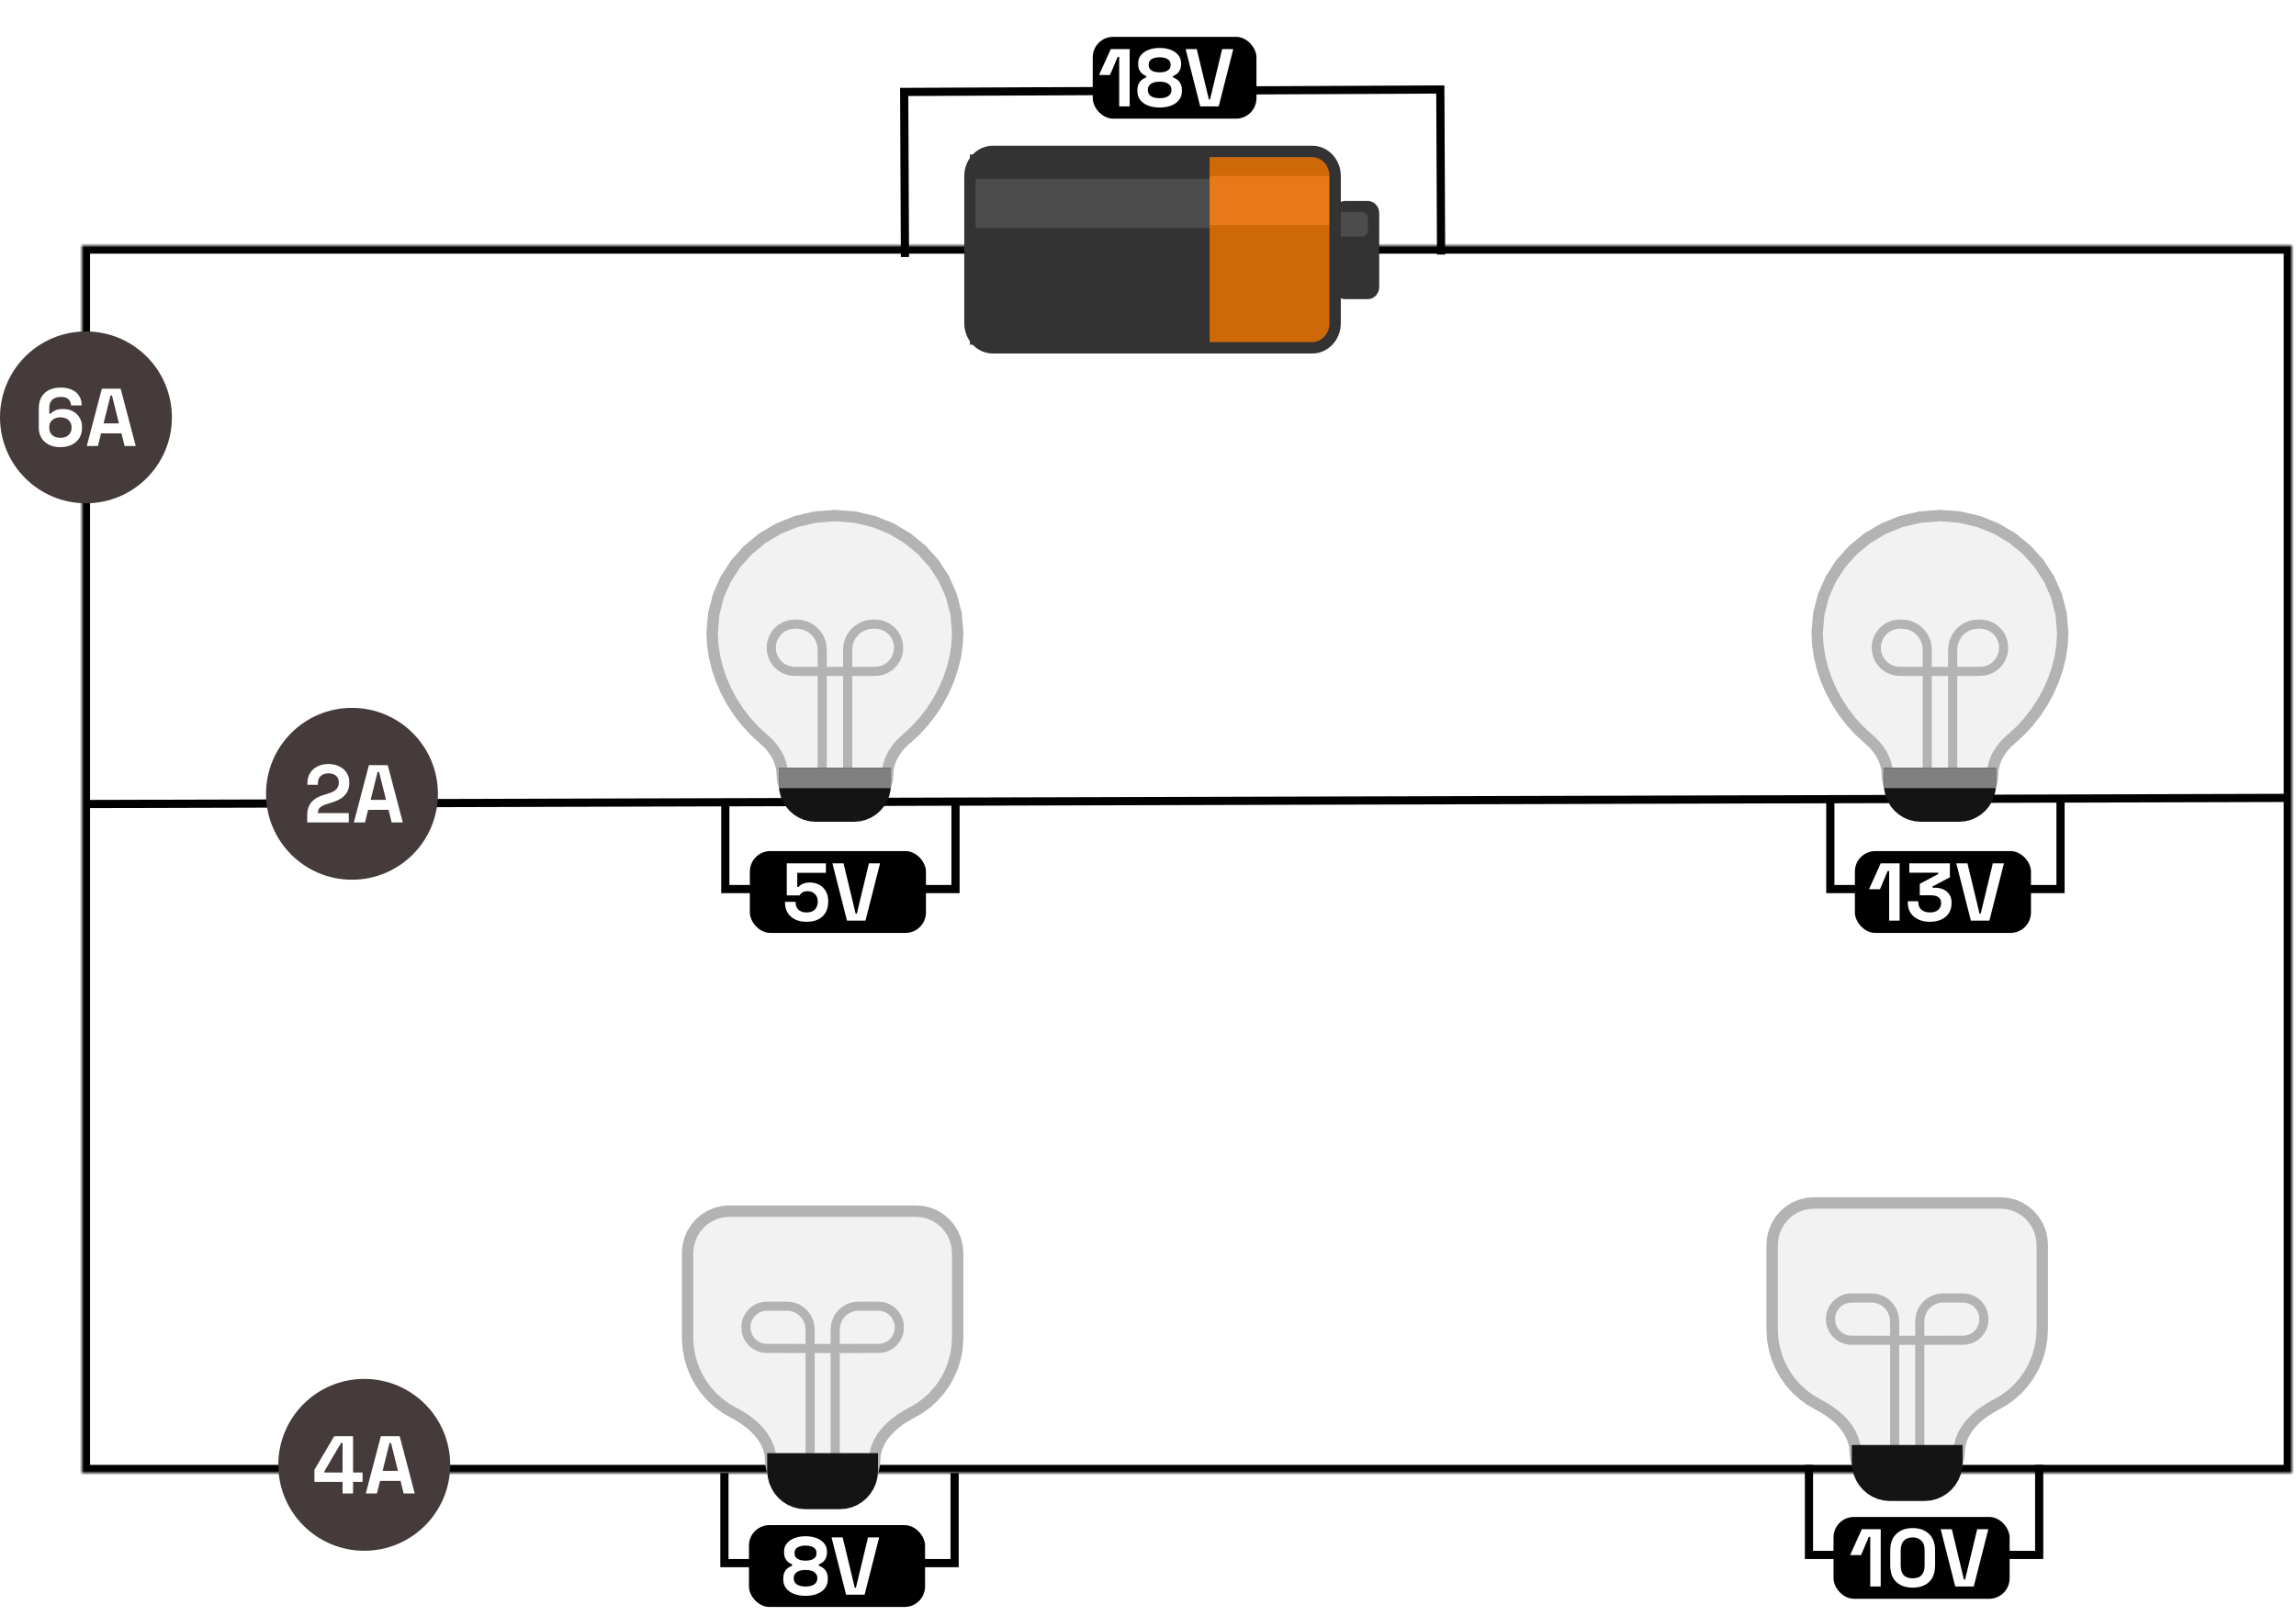 <svg width="561" height="395" viewBox="0 0 561 395" fill="none" xmlns="http://www.w3.org/2000/svg">
<mask id="mask0_176_55" style="mask-type:luminance" maskUnits="userSpaceOnUse" x="20" y="60" width="540" height="300">
<path d="M20 60H560V195V360H20V196.5V60Z" fill="white"/>
</mask>
<g mask="url(#mask0_176_55)">
<path d="M20 196.5L20.003 197.5L560.003 196L560 195L559.997 194L19.997 195.5L20 196.5ZM20 60V58H18V60H20ZM560 60H562V58H560V60ZM560 360V362H562V360H560ZM20 360H18V362H20V360ZM20 60V62H560V60V58H20V60ZM560 360V358H20V360V362H560V360ZM20 360H22V196.5H20H18V360H20ZM20 196.5H22V60H20H18V196.5H20ZM560 60H558V195H560H562V60H560ZM560 195H558V360H560H562V195H560Z" fill="black"/>
</g>
<path d="M320.641 84.989H242.576C239.496 84.989 237 82.304 237 78.991V42.999C237 39.686 239.496 37 242.576 37H320.641C323.721 37 326.217 39.686 326.217 42.999V78.991C326.217 82.304 323.721 84.989 320.641 84.989Z" fill="#CE6809"/>
<path d="M237 84.239H295.549V37.749H237V84.239Z" fill="#333333"/>
<path d="M295.549 54.995H326.218V42.998H295.549V54.995Z" fill="#E77A16"/>
<path d="M237 55.741H295.549V43.744H237V55.741Z" fill="#4C4C4C"/>
<path d="M334.212 73.112H328.636C327.096 73.112 325.848 71.77 325.848 70.113V52.117C325.848 50.461 327.096 49.118 328.636 49.118H334.212C335.752 49.118 337 50.461 337 52.117V70.113C337 71.77 335.752 73.112 334.212 73.112Z" fill="#333333"/>
<path d="M332.818 57.812H327.242C326.472 57.812 325.848 57.14 325.848 56.312V53.313C325.848 52.484 326.472 51.813 327.242 51.813H332.818C333.588 51.813 334.212 52.484 334.212 53.313V56.312C334.212 57.14 333.588 57.812 332.818 57.812Z" fill="#4C4C4C"/>
<path d="M320.641 85H242.576C239.496 85 237 82.314 237 79.001V43.009C237 39.696 239.496 37.011 242.576 37.011H320.641C323.721 37.011 326.217 39.696 326.217 43.009V79.001C326.217 82.314 323.721 85 320.641 85Z" stroke="#333333" stroke-width="2.785"/>
<path d="M352.111 62.207L351.926 21.867L220.928 22.47L221.114 62.81" stroke="black" stroke-width="2"/>
<rect x="267" y="9" width="40" height="20" rx="5" fill="black"/>
<path d="M273.461 26V13.88H273.101L271.221 18.32H268.541L271.401 12H276.021V26H273.461ZM283.344 26.28C282.277 26.28 281.33 26.12 280.504 25.8C279.69 25.48 279.05 25.02 278.584 24.42C278.13 23.807 277.904 23.087 277.904 22.26V22.02C277.904 21.38 278.017 20.853 278.244 20.44C278.47 20.013 278.75 19.68 279.084 19.44C279.43 19.2 279.757 19.033 280.064 18.94V18.58C279.757 18.473 279.45 18.3 279.144 18.06C278.837 17.82 278.584 17.5 278.384 17.1C278.197 16.7 278.104 16.22 278.104 15.66V15.42C278.104 14.687 278.317 14.047 278.744 13.5C279.184 12.94 279.797 12.507 280.584 12.2C281.37 11.88 282.29 11.72 283.344 11.72C284.397 11.72 285.317 11.88 286.104 12.2C286.89 12.507 287.497 12.94 287.924 13.5C288.364 14.047 288.584 14.687 288.584 15.42V15.66C288.584 16.22 288.484 16.7 288.284 17.1C288.097 17.5 287.85 17.82 287.544 18.06C287.25 18.3 286.944 18.473 286.624 18.58V18.94C286.944 19.033 287.27 19.2 287.604 19.44C287.937 19.68 288.217 20.013 288.444 20.44C288.67 20.853 288.784 21.38 288.784 22.02V22.26C288.784 23.087 288.55 23.807 288.084 24.42C287.63 25.02 286.99 25.48 286.164 25.8C285.35 26.12 284.41 26.28 283.344 26.28ZM283.344 24C284.264 24 284.97 23.827 285.464 23.48C285.97 23.12 286.224 22.647 286.224 22.06V21.9C286.224 21.313 285.977 20.847 285.484 20.5C285.004 20.14 284.29 19.96 283.344 19.96C282.41 19.96 281.697 20.14 281.204 20.5C280.71 20.847 280.464 21.313 280.464 21.9V22.06C280.464 22.647 280.71 23.12 281.204 23.48C281.71 23.827 282.424 24 283.344 24ZM283.344 17.68C284.197 17.68 284.857 17.527 285.324 17.22C285.79 16.913 286.024 16.48 286.024 15.92V15.76C286.024 15.2 285.784 14.767 285.304 14.46C284.824 14.153 284.17 14 283.344 14C282.517 14 281.864 14.153 281.384 14.46C280.904 14.767 280.664 15.2 280.664 15.76V15.92C280.664 16.48 280.897 16.913 281.364 17.22C281.83 17.527 282.49 17.68 283.344 17.68ZM293.256 26L289.696 12H292.416L295.376 24.3H295.656L298.616 12H301.336L297.776 26H293.256Z" fill="white"/>
<circle cx="89" cy="358" r="21" fill="#463B3B"/>
<path d="M83.705 365V362.16H76.825V359.2L81.665 351H86.265V359.88H88.585V362.16H86.265V365H83.705ZM79.265 359.88H83.705V352.64H83.345L79.265 359.56V359.88ZM89.379 365L93.059 351H97.659L101.34 365H98.62L97.859 361.92H92.859L92.1 365H89.379ZM93.48 359.48H97.24L95.54 352.66H95.18L93.48 359.48Z" fill="white"/>
<circle cx="86" cy="194" r="21" fill="#463B3B"/>
<path d="M75.065 201V199.32C75.065 198.347 75.225 197.54 75.545 196.9C75.865 196.247 76.325 195.713 76.925 195.3C77.538 194.873 78.285 194.527 79.165 194.26L80.505 193.84C80.998 193.68 81.411 193.487 81.745 193.26C82.078 193.02 82.331 192.733 82.505 192.4C82.691 192.067 82.785 191.687 82.785 191.26V191.18C82.785 190.513 82.558 189.987 82.105 189.6C81.651 189.2 81.031 189 80.245 189C79.471 189 78.845 189.213 78.365 189.64C77.898 190.053 77.665 190.653 77.665 191.44V191.8H75.105V191.48C75.105 190.467 75.331 189.607 75.785 188.9C76.238 188.193 76.851 187.653 77.625 187.28C78.411 186.907 79.285 186.72 80.245 186.72C81.205 186.72 82.071 186.907 82.845 187.28C83.618 187.64 84.225 188.153 84.665 188.82C85.118 189.473 85.345 190.247 85.345 191.14V191.34C85.345 192.233 85.158 192.993 84.785 193.62C84.425 194.233 83.931 194.74 83.305 195.14C82.678 195.527 81.965 195.847 81.165 196.1L79.885 196.5C79.311 196.673 78.865 196.867 78.545 197.08C78.225 197.28 77.998 197.507 77.865 197.76C77.745 198 77.685 198.293 77.685 198.64V198.72H85.225V201H75.065ZM86.46 201L90.14 187H94.74L98.42 201H95.7L94.94 197.92H89.94L89.18 201H86.46ZM90.56 195.48H94.32L92.62 188.66H92.26L90.56 195.48Z" fill="white"/>
<circle cx="21" cy="102" r="21" fill="#463B3B"/>
<path d="M14.72 109.28C13.654 109.28 12.727 109.08 11.941 108.68C11.154 108.28 10.547 107.727 10.12 107.02C9.694 106.313 9.48 105.5 9.48 104.58V99.8C9.48 98.667 9.707 97.727 10.161 96.98C10.627 96.22 11.261 95.653 12.06 95.28C12.874 94.907 13.8 94.72 14.841 94.72C15.88 94.72 16.78 94.893 17.541 95.24C18.314 95.587 18.907 96.087 19.32 96.74C19.747 97.393 19.96 98.173 19.96 99.08H17.36C17.36 98.52 17.167 98.033 16.78 97.62C16.394 97.207 15.747 97 14.841 97C13.947 97 13.254 97.233 12.761 97.7C12.28 98.167 12.04 98.813 12.04 99.64V101.08H12.4C12.627 100.813 12.974 100.56 13.441 100.32C13.907 100.08 14.587 99.96 15.48 99.96C16.294 99.96 17.041 100.133 17.721 100.48C18.414 100.827 18.974 101.333 19.401 102C19.827 102.653 20.041 103.447 20.041 104.38V104.62C20.041 105.54 19.82 106.353 19.381 107.06C18.941 107.753 18.32 108.3 17.52 108.7C16.721 109.087 15.787 109.28 14.72 109.28ZM14.761 107C15.601 107 16.261 106.78 16.741 106.34C17.234 105.9 17.48 105.313 17.48 104.58V104.42C17.48 103.927 17.367 103.5 17.14 103.14C16.927 102.78 16.614 102.5 16.201 102.3C15.8 102.1 15.32 102 14.761 102C14.214 102 13.734 102.1 13.32 102.3C12.907 102.5 12.587 102.78 12.361 103.14C12.147 103.5 12.04 103.927 12.04 104.42V104.58C12.04 105.313 12.28 105.9 12.761 106.34C13.254 106.78 13.921 107 14.761 107ZM21.204 109L24.884 95H29.484L33.164 109H30.444L29.684 105.92H24.684L23.924 109H21.204ZM25.304 103.48H29.064L27.364 96.66H27.004L25.304 103.48Z" fill="white"/>
<path d="M443.154 294L441.507 294.135L439.944 294.524L438.488 295.148L437.157 295.985L435.974 297.013L434.959 298.211L434.133 299.559L433.518 301.035L433.133 302.618L433 304.286V324.858L433.135 327.242L433.53 329.546L434.169 331.755L435.039 333.853L436.123 335.826L437.408 337.657L438.878 339.333L440.517 340.838L442.312 342.157L444.248 343.275L445.629 344.03L446.971 344.885L448.251 345.837L449.441 346.883L450.517 348.019L451.455 349.242L452.228 350.549L452.811 351.937L453.179 353.402L453.308 354.942L453.406 356.18L453.692 357.354L454.149 358.449L454.761 359.449L455.514 360.339L456.392 361.101L457.379 361.722L458.46 362.185L459.619 362.474L460.841 362.574H471.159L472.381 362.474L473.54 362.185L474.621 361.722L475.608 361.101L476.486 360.339L477.239 359.449L477.851 358.449L478.308 357.354L478.594 356.18L478.692 354.942L478.821 353.402L479.189 351.937L479.772 350.549L480.545 349.242L481.483 348.019L482.559 346.883L483.749 345.837L485.029 344.885L486.371 344.03L487.752 343.275L489.688 342.157L491.483 340.838L493.122 339.333L494.592 337.657L495.877 335.826L496.961 333.853L497.831 331.755L498.47 329.546L498.865 327.242L499 324.858V304.286L498.867 302.618L498.482 301.035L497.867 299.559L497.041 298.211L496.026 297.013L494.843 295.985L493.512 295.148L492.056 294.524L490.493 294.135L488.846 294H443.154Z" fill="#F2F2F2" stroke="#B3B3B3" stroke-width="2.785"/>
<path d="M462.937 355.016V322.937L462.864 322.01L462.65 321.131L462.308 320.312L461.849 319.563L461.286 318.897L460.628 318.326L459.889 317.862L459.08 317.515L458.213 317.299L457.298 317.224L452.352 317.224L451.525 317.292L450.741 317.488L450.01 317.801L449.342 318.221L448.749 318.736L448.239 319.338L447.825 320.014L447.516 320.755L447.323 321.549L447.256 322.387L447.323 323.224L447.516 324.018L447.825 324.759L448.239 325.435L448.749 326.037L449.342 326.553L450.01 326.972L450.741 327.285L451.525 327.481L452.352 327.549L457.165 327.549L457.108 327.557H474.896L474.844 327.549L479.657 327.549L480.484 327.481L481.268 327.285L481.999 326.972L482.667 326.553L483.261 326.037L483.77 325.435L484.184 324.759L484.493 324.018L484.686 323.224L484.753 322.387L484.686 321.549L484.493 320.755L484.184 320.014L483.77 319.338L483.261 318.736L482.667 318.221L481.999 317.801L481.268 317.488L480.484 317.292L479.658 317.224L474.711 317.224L473.797 317.299L472.929 317.515L472.12 317.862L471.381 318.326L470.724 318.897L470.16 319.563L469.701 320.312L469.359 321.131L469.146 322.01L469.072 322.937V355.016" stroke="#B3B3B3" stroke-width="2.228"/>
<path d="M453.308 354.001H478.692V357.43H453.308V354.001Z" fill="#808080" stroke="#808080" stroke-width="1.671"/>
<path d="M453.308 354H478.692V357.428L478.581 358.819L478.261 360.138L477.748 361.367L477.06 362.491L476.214 363.489L475.228 364.346L474.119 365.043L472.905 365.563L471.603 365.888L470.231 366H461.769L460.397 365.888L459.095 365.563L457.881 365.043L456.772 364.346L455.786 363.489L454.94 362.491L454.252 361.367L453.739 360.138L453.418 358.819L453.308 357.428V354Z" fill="#141414" stroke="#141414" stroke-width="1.671"/>
<path d="M442 358V380.018H498.25V358" stroke="black" stroke-width="2"/>
<rect x="448" y="370.734" width="43.027" height="20" rx="5" fill="black"/>
<path d="M456.973 387.734V375.614H456.613L454.733 380.054H452.053L454.913 373.734H459.533V387.734H456.973ZM467.335 388.014C465.682 388.014 464.355 387.561 463.355 386.654C462.355 385.734 461.855 384.347 461.855 382.494V378.974C461.855 377.174 462.355 375.807 463.355 374.874C464.355 373.927 465.682 373.454 467.335 373.454C469.002 373.454 470.329 373.927 471.315 374.874C472.315 375.807 472.815 377.174 472.815 378.974V382.494C472.815 384.347 472.315 385.734 471.315 386.654C470.329 387.561 469.002 388.014 467.335 388.014ZM467.335 385.734C468.335 385.734 469.069 385.461 469.535 384.914C470.015 384.367 470.255 383.587 470.255 382.574V378.854C470.255 377.827 469.989 377.054 469.455 376.534C468.935 376.001 468.229 375.734 467.335 375.734C466.415 375.734 465.695 376.007 465.175 376.554C464.669 377.101 464.415 377.867 464.415 378.854V382.574C464.415 383.627 464.655 384.421 465.135 384.954C465.629 385.474 466.362 385.734 467.335 385.734ZM477.744 387.734L474.184 373.734H476.904L479.864 386.034H480.144L483.104 373.734H485.824L482.264 387.734H477.744Z" fill="white"/>
<path d="M178.154 296L176.507 296.135L174.944 296.524L173.488 297.148L172.157 297.985L170.974 299.013L169.959 300.211L169.133 301.559L168.518 303.035L168.133 304.618L168 306.286V326.858L168.135 329.242L168.53 331.546L169.169 333.755L170.039 335.853L171.123 337.826L172.408 339.657L173.878 341.333L175.517 342.838L177.312 344.157L179.248 345.275L180.629 346.03L181.971 346.885L183.251 347.837L184.441 348.883L185.517 350.019L186.455 351.242L187.228 352.549L187.811 353.937L188.179 355.402L188.308 356.942L188.406 358.18L188.692 359.354L189.149 360.449L189.761 361.449L190.514 362.339L191.392 363.101L192.379 363.722L193.46 364.185L194.619 364.474L195.841 364.574H206.159L207.381 364.474L208.54 364.185L209.621 363.722L210.608 363.101L211.486 362.339L212.239 361.449L212.851 360.449L213.308 359.354L213.594 358.18L213.692 356.942L213.821 355.402L214.189 353.937L214.772 352.549L215.545 351.242L216.483 350.019L217.559 348.883L218.749 347.837L220.029 346.885L221.371 346.03L222.752 345.275L224.688 344.157L226.483 342.838L228.122 341.333L229.592 339.657L230.877 337.826L231.961 335.853L232.831 333.755L233.47 331.546L233.865 329.242L234 326.858V306.286L233.867 304.618L233.482 303.035L232.867 301.559L232.041 300.211L231.026 299.013L229.843 297.985L228.512 297.148L227.056 296.524L225.493 296.135L223.846 296H178.154Z" fill="#F2F2F2" stroke="#B3B3B3" stroke-width="2.785"/>
<path d="M197.937 357.016V324.937L197.864 324.01L197.65 323.131L197.308 322.312L196.849 321.563L196.286 320.897L195.628 320.326L194.889 319.862L194.08 319.515L193.213 319.299L192.298 319.224L187.352 319.224L186.525 319.292L185.741 319.488L185.01 319.801L184.342 320.221L183.749 320.736L183.239 321.338L182.825 322.014L182.516 322.755L182.323 323.549L182.256 324.387L182.323 325.224L182.516 326.018L182.825 326.759L183.239 327.435L183.749 328.037L184.342 328.553L185.01 328.972L185.741 329.285L186.525 329.481L187.352 329.549L192.165 329.549L192.108 329.557H209.896L209.844 329.549L214.657 329.549L215.484 329.481L216.268 329.285L216.999 328.972L217.667 328.553L218.261 328.037L218.77 327.435L219.184 326.759L219.493 326.018L219.686 325.224L219.753 324.387L219.686 323.549L219.493 322.755L219.184 322.014L218.77 321.338L218.261 320.736L217.667 320.221L216.999 319.801L216.268 319.488L215.484 319.292L214.658 319.224L209.711 319.224L208.797 319.299L207.929 319.515L207.12 319.862L206.381 320.326L205.724 320.897L205.16 321.563L204.701 322.312L204.359 323.131L204.146 324.01L204.072 324.937V357.016" stroke="#B3B3B3" stroke-width="2.228"/>
<path d="M188.308 356.001H213.692V359.43H188.308V356.001Z" fill="#808080" stroke="#808080" stroke-width="1.671"/>
<path d="M188.308 356H213.692V359.428L213.581 360.819L213.261 362.138L212.748 363.367L212.06 364.491L211.214 365.489L210.228 366.346L209.119 367.043L207.905 367.563L206.603 367.888L205.231 368H196.769L195.397 367.888L194.095 367.563L192.881 367.043L191.772 366.346L190.786 365.489L189.94 364.491L189.252 363.367L188.739 362.138L188.418 360.819L188.308 359.428V356Z" fill="#141414" stroke="#141414" stroke-width="1.671"/>
<path d="M177 360V382.018H233.25V360" stroke="black" stroke-width="2"/>
<rect x="183" y="372.734" width="43.027" height="20" rx="5" fill="black"/>
<path d="M196.822 390.014C195.756 390.014 194.809 389.854 193.982 389.534C193.169 389.214 192.529 388.754 192.062 388.154C191.609 387.541 191.382 386.821 191.382 385.994V385.754C191.382 385.114 191.496 384.587 191.722 384.174C191.949 383.747 192.229 383.414 192.562 383.174C192.909 382.934 193.236 382.767 193.542 382.674V382.314C193.236 382.207 192.929 382.034 192.622 381.794C192.316 381.554 192.062 381.234 191.862 380.834C191.676 380.434 191.582 379.954 191.582 379.394V379.154C191.582 378.421 191.796 377.781 192.222 377.234C192.662 376.674 193.276 376.241 194.062 375.934C194.849 375.614 195.769 375.454 196.822 375.454C197.876 375.454 198.796 375.614 199.582 375.934C200.369 376.241 200.976 376.674 201.402 377.234C201.842 377.781 202.062 378.421 202.062 379.154V379.394C202.062 379.954 201.962 380.434 201.762 380.834C201.576 381.234 201.329 381.554 201.022 381.794C200.729 382.034 200.422 382.207 200.102 382.314V382.674C200.422 382.767 200.749 382.934 201.082 383.174C201.416 383.414 201.696 383.747 201.922 384.174C202.149 384.587 202.262 385.114 202.262 385.754V385.994C202.262 386.821 202.029 387.541 201.562 388.154C201.109 388.754 200.469 389.214 199.642 389.534C198.829 389.854 197.889 390.014 196.822 390.014ZM196.822 387.734C197.742 387.734 198.449 387.561 198.942 387.214C199.449 386.854 199.702 386.381 199.702 385.794V385.634C199.702 385.047 199.456 384.581 198.962 384.234C198.482 383.874 197.769 383.694 196.822 383.694C195.889 383.694 195.176 383.874 194.682 384.234C194.189 384.581 193.942 385.047 193.942 385.634V385.794C193.942 386.381 194.189 386.854 194.682 387.214C195.189 387.561 195.902 387.734 196.822 387.734ZM196.822 381.414C197.676 381.414 198.336 381.261 198.802 380.954C199.269 380.647 199.502 380.214 199.502 379.654V379.494C199.502 378.934 199.262 378.501 198.782 378.194C198.302 377.887 197.649 377.734 196.822 377.734C195.996 377.734 195.342 377.887 194.862 378.194C194.382 378.501 194.142 378.934 194.142 379.494V379.654C194.142 380.214 194.376 380.647 194.842 380.954C195.309 381.261 195.969 381.414 196.822 381.414ZM206.734 389.734L203.174 375.734H205.894L208.854 388.034H209.134L212.094 375.734H214.814L211.254 389.734H206.734Z" fill="white"/>
<path d="M447.217 195.266V217.284H503.467V195.266" stroke="black" stroke-width="2"/>
<rect x="453.217" y="208" width="43.027" height="20" rx="5" fill="black"/>
<path d="M461.59 225V212.88H461.23L459.35 217.32H456.67L459.53 211H464.15V225H461.59ZM471.553 225.28C470.499 225.28 469.566 225.093 468.753 224.72C467.939 224.347 467.299 223.813 466.833 223.12C466.379 222.413 466.153 221.58 466.153 220.62V220.26H468.713V220.54C468.713 221.287 468.973 221.887 469.493 222.34C470.013 222.78 470.699 223 471.553 223C472.419 223 473.086 222.793 473.553 222.38C474.033 221.967 474.273 221.447 474.273 220.82V220.62C474.273 220.193 474.166 219.847 473.953 219.58C473.739 219.313 473.453 219.12 473.093 219C472.733 218.867 472.326 218.8 471.873 218.8H469.073V216L473.593 213.6V213.28H466.513V211H476.433V214.4L472.213 216.64V216.96H472.953C473.579 216.96 474.186 217.087 474.773 217.34C475.373 217.593 475.866 217.987 476.253 218.52C476.639 219.04 476.833 219.72 476.833 220.56V220.8C476.833 221.707 476.613 222.5 476.173 223.18C475.733 223.847 475.113 224.367 474.313 224.74C473.526 225.1 472.606 225.28 471.553 225.28ZM481.561 225L478.001 211H480.721L483.681 223.3H483.961L486.921 211H489.641L486.081 225H481.561Z" fill="white"/>
<path d="M486.857 189.39L486.914 188.365L487.078 187.364L487.344 186.391L487.703 185.449L488.148 184.54L488.673 183.67L489.27 182.84L489.932 182.054L490.651 181.316L491.421 180.628L493.624 178.618L495.653 176.413L497.496 174.038L499.139 171.517L500.566 168.874L501.765 166.133L502.722 163.317L503.423 160.451L503.853 157.559L504 154.665L503.607 150.016L502.471 145.605L500.651 141.492L498.212 137.736L495.213 134.396L491.718 131.531L487.787 129.2L483.482 127.461L478.866 126.375L474 126L469.134 126.375L464.518 127.461L460.213 129.2L456.282 131.531L452.787 134.396L449.788 137.736L447.349 141.492L445.529 145.605L444.393 150.016L444 154.665L444.147 157.559L444.577 160.451L445.278 163.317L446.235 166.133L447.434 168.874L448.861 171.517L450.504 174.038L452.347 176.413L454.376 178.618L456.579 180.628L457.349 181.316L458.068 182.054L458.73 182.84L459.327 183.67L459.852 184.54L460.297 185.449L460.656 186.391L460.922 187.364L461.086 188.365L461.143 189.39L461.238 190.578L461.514 191.704L461.955 192.754L462.546 193.714L463.273 194.567L464.121 195.298L465.074 195.894L466.118 196.337L467.237 196.615L468.417 196.711H479.583L480.763 196.615L481.882 196.337L482.926 195.894L483.879 195.298L484.727 194.567L485.454 193.714L486.045 192.754L486.486 191.704L486.762 190.578L486.857 189.39Z" fill="#F2F2F2" stroke="#B3B3B3" stroke-width="2.785"/>
<path d="M470.897 190.426V158.799L470.816 157.782L470.58 156.818L470.202 155.918L469.696 155.097L469.073 154.367L468.347 153.74L467.531 153.23L466.637 152.85L465.679 152.613L464.669 152.531L464.178 152.531L463.247 152.606L462.364 152.825L461.541 153.175L460.79 153.645L460.121 154.222L459.548 154.895L459.081 155.651L458.733 156.48L458.516 157.368L458.441 158.305L458.516 159.241L458.733 160.13L459.081 160.958L459.548 161.715L460.121 162.387L460.79 162.964L461.541 163.434L462.364 163.784L463.247 164.003L464.178 164.078L465.05 164.078L464.992 164.087H483.011L482.958 164.078L483.831 164.078L484.761 164.003L485.644 163.784L486.467 163.434L487.219 162.964L487.887 162.387L488.461 161.715L488.927 160.958L489.275 160.13L489.493 159.241L489.568 158.305L489.493 157.368L489.275 156.48L488.927 155.651L488.461 154.895L487.887 154.222L487.219 153.645L486.467 153.175L485.644 152.825L484.762 152.606L483.831 152.531L483.34 152.531L482.329 152.613L481.371 152.85L480.477 153.23L479.661 153.74L478.936 154.367L478.313 155.097L477.807 155.918L477.429 156.818L477.193 157.782L477.111 158.799V190.426" stroke="#B3B3B3" stroke-width="2.228"/>
<path d="M461.143 188.489H486.858V191.778L486.751 193.112L486.441 194.377L485.946 195.556L485.281 196.634L484.465 197.592L483.513 198.414L482.442 199.082L481.27 199.581L480.013 199.892L478.688 200H469.313L467.988 199.892L466.731 199.581L465.559 199.082L464.488 198.414L463.536 197.592L462.72 196.634L462.055 195.556L461.56 194.377L461.25 193.112L461.143 191.778V188.489Z" fill="#141414" stroke="#141414" stroke-width="1.671"/>
<path d="M461.143 188.493H486.858V191.782H461.143V188.493Z" fill="#808080" stroke="#808080" stroke-width="1.671"/>
<path d="M216.857 189.39L216.914 188.365L217.078 187.364L217.344 186.391L217.703 185.449L218.148 184.54L218.673 183.67L219.27 182.84L219.932 182.054L220.651 181.316L221.421 180.628L223.624 178.618L225.653 176.413L227.496 174.038L229.139 171.517L230.566 168.874L231.765 166.133L232.722 163.317L233.423 160.451L233.853 157.559L234 154.665L233.607 150.016L232.471 145.605L230.651 141.492L228.212 137.736L225.213 134.396L221.718 131.531L217.787 129.2L213.482 127.461L208.866 126.375L204 126L199.134 126.375L194.518 127.461L190.213 129.2L186.282 131.531L182.787 134.396L179.788 137.736L177.349 141.492L175.529 145.605L174.393 150.016L174 154.665L174.147 157.559L174.577 160.451L175.278 163.317L176.235 166.133L177.434 168.874L178.861 171.517L180.504 174.038L182.347 176.413L184.376 178.618L186.579 180.628L187.349 181.316L188.068 182.054L188.73 182.84L189.327 183.67L189.852 184.54L190.297 185.449L190.656 186.391L190.922 187.364L191.086 188.365L191.143 189.39L191.238 190.578L191.514 191.704L191.955 192.754L192.546 193.714L193.273 194.567L194.121 195.298L195.074 195.894L196.118 196.337L197.237 196.615L198.417 196.711H209.583L210.763 196.615L211.882 196.337L212.926 195.894L213.879 195.298L214.727 194.567L215.454 193.714L216.045 192.754L216.486 191.704L216.762 190.578L216.857 189.39Z" fill="#F2F2F2" stroke="#B3B3B3" stroke-width="2.785"/>
<path d="M200.897 190.426V158.799L200.816 157.782L200.58 156.818L200.202 155.918L199.696 155.097L199.073 154.367L198.347 153.74L197.531 153.23L196.637 152.85L195.679 152.613L194.669 152.531L194.178 152.531L193.247 152.606L192.364 152.825L191.541 153.175L190.79 153.645L190.121 154.222L189.548 154.895L189.081 155.651L188.733 156.48L188.516 157.368L188.441 158.305L188.516 159.241L188.733 160.13L189.081 160.958L189.548 161.715L190.121 162.387L190.79 162.964L191.541 163.434L192.364 163.784L193.247 164.003L194.178 164.078L195.05 164.078L194.992 164.087H213.011L212.958 164.078L213.831 164.078L214.761 164.003L215.644 163.784L216.467 163.434L217.219 162.964L217.887 162.387L218.461 161.715L218.927 160.958L219.275 160.13L219.493 159.241L219.568 158.305L219.493 157.368L219.275 156.48L218.927 155.651L218.461 154.895L217.887 154.222L217.219 153.645L216.467 153.175L215.644 152.825L214.762 152.606L213.831 152.531L213.34 152.531L212.329 152.613L211.371 152.85L210.477 153.23L209.661 153.74L208.936 154.367L208.313 155.097L207.807 155.918L207.429 156.818L207.193 157.782L207.111 158.799V190.426" stroke="#B3B3B3" stroke-width="2.228"/>
<path d="M191.143 188.489H216.858V191.778L216.751 193.112L216.441 194.377L215.946 195.556L215.281 196.634L214.465 197.592L213.513 198.414L212.442 199.082L211.27 199.581L210.013 199.892L208.688 200H199.313L197.988 199.892L196.731 199.581L195.559 199.082L194.488 198.414L193.536 197.592L192.72 196.634L192.055 195.556L191.56 194.377L191.25 193.112L191.143 191.778V188.489Z" fill="#141414" stroke="#141414" stroke-width="1.671"/>
<path d="M191.143 188.493H216.858V191.782H191.143V188.493Z" fill="#808080" stroke="#808080" stroke-width="1.671"/>
<path d="M177.217 195.266V217.284H233.467V195.266" stroke="black" stroke-width="2"/>
<rect x="183.217" y="208" width="43.027" height="20" rx="5" fill="black"/>
<path d="M197.099 225.28C196.006 225.28 195.059 225.087 194.259 224.7C193.472 224.313 192.866 223.767 192.439 223.06C192.012 222.353 191.799 221.533 191.799 220.6V220.4H194.399V220.58C194.399 221.247 194.619 221.82 195.059 222.3C195.512 222.767 196.179 223 197.059 223C197.939 223 198.612 222.767 199.079 222.3C199.559 221.82 199.799 221.2 199.799 220.44V220.24C199.799 219.493 199.559 218.9 199.079 218.46C198.612 218.02 198.026 217.8 197.319 217.8C196.932 217.8 196.612 217.853 196.359 217.96C196.106 218.067 195.899 218.2 195.739 218.36C195.579 218.52 195.446 218.68 195.339 218.84H192.239V211H201.799V213.32H194.799V216.74H195.159C195.292 216.567 195.472 216.4 195.699 216.24C195.926 216.08 196.219 215.947 196.579 215.84C196.939 215.733 197.366 215.68 197.859 215.68C198.686 215.68 199.439 215.853 200.119 216.2C200.799 216.547 201.339 217.06 201.739 217.74C202.152 218.407 202.359 219.233 202.359 220.22V220.46C202.359 221.447 202.146 222.3 201.719 223.02C201.306 223.74 200.706 224.3 199.919 224.7C199.132 225.087 198.192 225.28 197.099 225.28ZM206.951 225L203.391 211H206.111L209.071 223.3H209.351L212.311 211H215.031L211.471 225H206.951Z" fill="white"/>
</svg>
